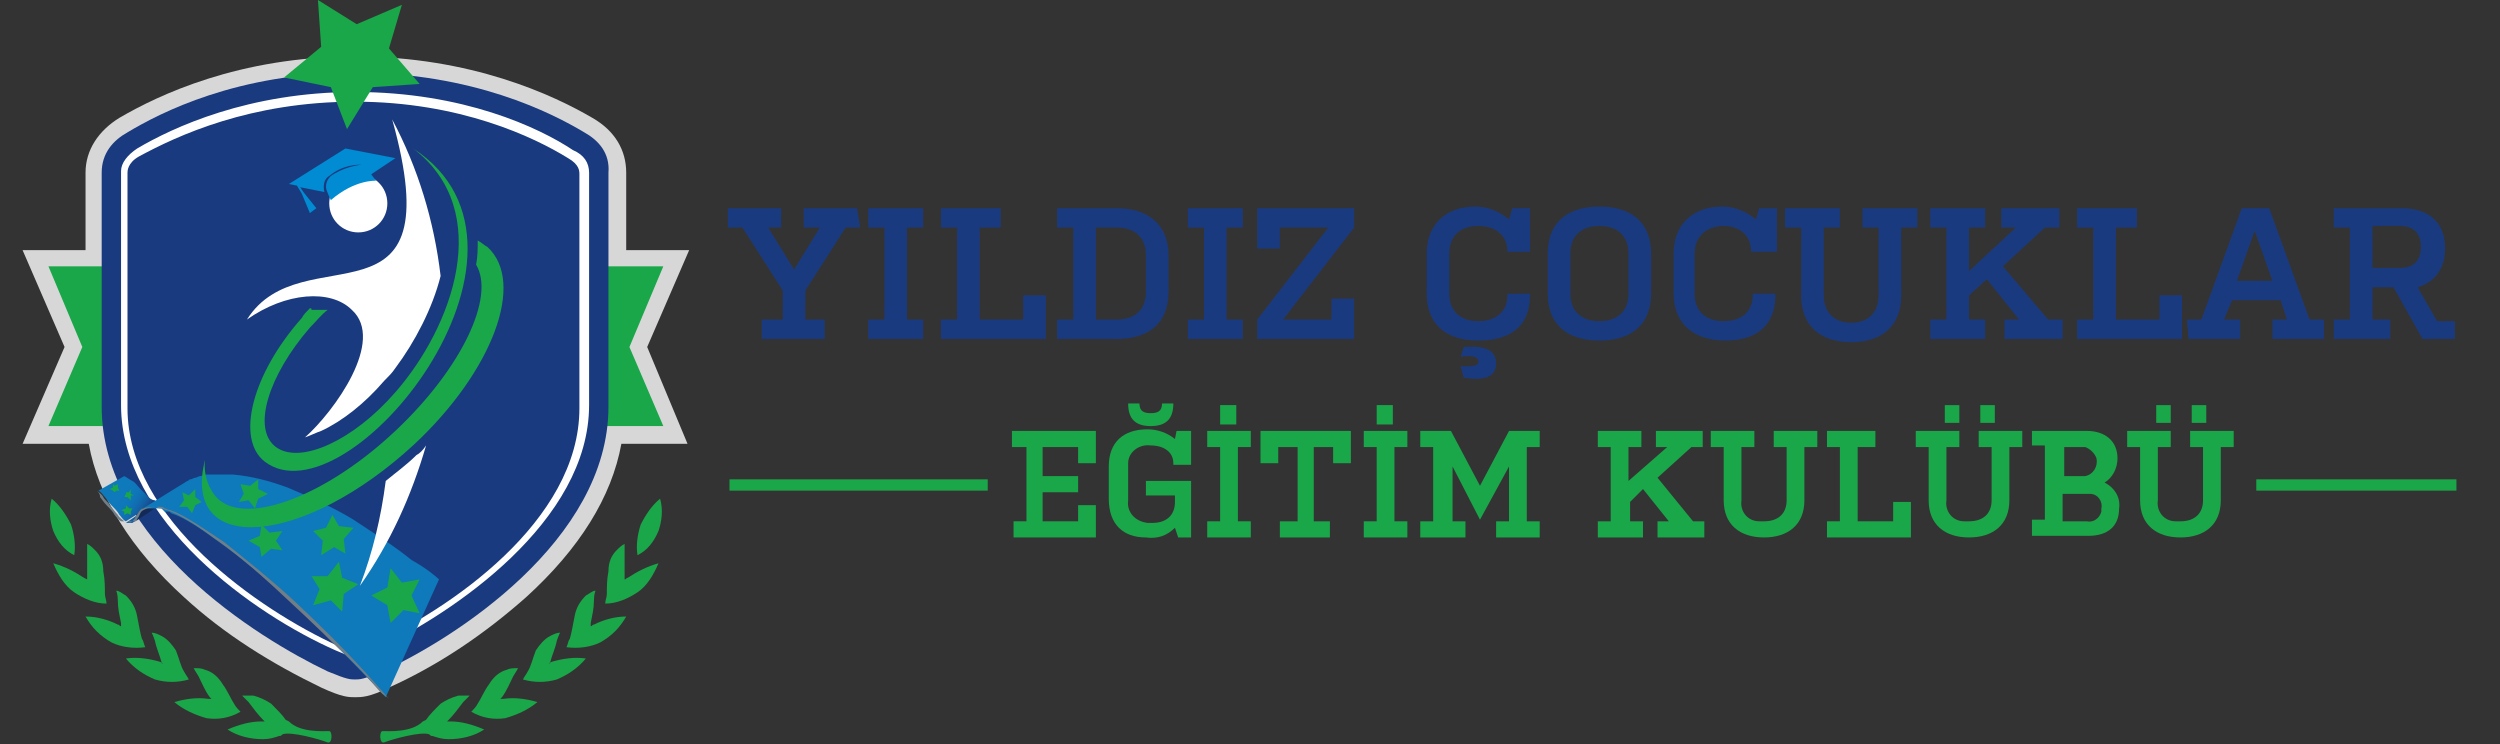 <?xml version="1.0" encoding="utf-8"?>
<!-- Generator: Adobe Illustrator 24.0.0, SVG Export Plug-In . SVG Version: 6.00 Build 0)  -->
<svg version="1.1" id="Layer_1" xmlns="http://www.w3.org/2000/svg" xmlns:xlink="http://www.w3.org/1999/xlink" x="0px" y="0px"
	 viewBox="0 0 154.9 46.1" style="enable-background:new 0 0 154.9 46.1;" xml:space="preserve">
<rect x="0" y="0" width="154.9" height="46.1" fill="#333333" stroke="none"/>
<style type="text/css">
	.st0{fill:#1A3A7F;}
	.st1{fill:#1AA749;}
	.st2{fill-rule:evenodd;clip-rule:evenodd;fill:#D8D7D7;}
	.st3{fill-rule:evenodd;clip-rule:evenodd;fill:#1AA749;}
	.st4{fill-rule:evenodd;clip-rule:evenodd;fill:#1A3A7F;}
	.st5{fill-rule:evenodd;clip-rule:evenodd;fill:#FFFFFF;}
	.st6{fill-rule:evenodd;clip-rule:evenodd;fill:url(#SVGID_1_);}
	.st7{fill-rule:evenodd;clip-rule:evenodd;fill:#008BD2;}
	.st8{fill-rule:evenodd;clip-rule:evenodd;fill:#142A56;}
	.st9{fill-rule:evenodd;clip-rule:evenodd;fill:#0E79BB;}
	.st10{fill-rule:evenodd;clip-rule:evenodd;fill:#717E86;}
</style>
<g>
	<path class="st0" d="M53.3,14.1h-0.9L49.9,18v1.8h1.2V21h-3.9v-1.2h1.3V18l-2.5-3.9h-0.9v-1.2h3.3v1.2h-0.8l1.6,2.6l1.6-2.6h-1
		v-1.2h3.3L53.3,14.1z"/>
	<path class="st0" d="M56.2,19.8h1V21h-3.4v-1.2h1v-5.7h-1v-1.2h3.4v1.2h-1L56.2,19.8z"/>
	<path class="st0" d="M62,14.1h-1.3v5.7h2.7v-1.5h1.4V21h-6.5v-1.2h1v-5.7h-1v-1.2h3.7L62,14.1z"/>
	<path class="st0" d="M69.2,12.9c1.9,0,3.2,1,3.2,2.9v2.3c0,1.9-1.2,2.9-3.2,2.9h-3.7v-1.2h1v-5.7h-1v-1.2H69.2z M71,15.8
		c0-1.1-0.7-1.7-1.8-1.7h-1.3v5.7h1.3c1.1,0,1.8-0.6,1.8-1.7V15.8z"/>
	<path class="st0" d="M76,19.8h1V21h-3.4v-1.2h1v-5.7h-1v-1.2H77v1.2h-1L76,19.8z"/>
	<path class="st0" d="M82.3,14.1h-3v1.3h-1.4v-2.5h6v1.2l-4.4,5.7h3v-1.3h1.4V21h-6v-1.2L82.3,14.1z"/>
	<path class="st0" d="M93.4,15.6c0-1-0.7-1.6-1.8-1.6c-1.1,0-1.8,0.6-1.8,1.7v2.5c0,1.1,0.7,1.7,1.8,1.7s1.8-0.6,1.8-1.6v-0.1h1.4
		v0.1c0,1.9-1.2,2.8-3.2,2.8s-3.2-1-3.2-2.9v-2.5c0-1.8,1.2-2.9,3-2.9c0.8,0,1.5,0.3,2.1,0.8l0.2-0.7h1.1v2.7L93.4,15.6L93.4,15.6z
		 M90.5,22.7c0.7,0,1.1,0,1.1-0.3s-0.4-0.4-1.1-0.3l0.2-0.6c1.1-0.1,2,0.1,2,1s-0.8,1.1-2,0.9L90.5,22.7z"/>
	<path class="st0" d="M102.3,18.2c0,1.9-1.2,2.9-3.2,2.9c-2,0-3.2-1-3.2-2.9v-2.5c0-1.9,1.2-2.9,3.2-2.9c2,0,3.2,1,3.2,2.9V18.2z
		 M100.9,15.7c0-1.1-0.7-1.7-1.8-1.7c-1.1,0-1.8,0.6-1.8,1.7v2.5c0,1.1,0.7,1.7,1.8,1.7c1.1,0,1.8-0.6,1.8-1.7L100.9,15.7z"/>
	<path class="st0" d="M108.5,15.6c0-1-0.7-1.6-1.7-1.6s-1.8,0.6-1.8,1.7v2.5c0,1.1,0.7,1.7,1.8,1.7s1.8-0.6,1.8-1.6v-0.1h1.4v0.1
		c0,1.9-1.2,2.8-3.1,2.8c-1.9,0-3.2-1-3.2-2.9v-2.5c0-1.8,1.2-2.9,3-2.9c0.8,0,1.5,0.3,2.1,0.8l0.2-0.7h1.1v2.7L108.5,15.6
		L108.5,15.6z"/>
	<path class="st0" d="M110.6,12.9h3.4v1.2h-1v4.2c0,1.1,0.7,1.7,1.7,1.7s1.7-0.6,1.7-1.7v-4.2h-1v-1.2h3.4v1.2h-1v4.2
		c0,1.9-1.2,2.9-3.1,2.9c-1.9,0-3.1-1-3.1-2.9v-4.2h-1L110.6,12.9z"/>
	<path class="st0" d="M124,12.9h3.6v1.2h-0.9l-2.6,2.4l2.8,3.3h0.9V21h-3.6v-1.2h0.9l-2-2.5l-1.1,1v1.5h1V21h-3.4v-1.2h1v-5.7h-1
		v-1.2h3.4v1.2h-1v2.7l2.9-2.7H124L124,12.9z"/>
	<path class="st0" d="M132.4,14.1h-1.3v5.7h2.7v-1.5h1.4V21h-6.5v-1.2h1v-5.7h-1v-1.2h3.7L132.4,14.1z"/>
	<path class="st0" d="M135.5,19.8h0.9l2.5-6.9h1.7l2.5,6.9h0.9V21h-3.2v-1.2h0.9l-0.4-1.2h-3l-0.5,1.2h1V21h-3.2L135.5,19.8z
		 M138.6,17.4h2.2l-1.1-3.1L138.6,17.4z"/>
	<path class="st0" d="M144.6,12.9h4.2c1.6,0,2.7,0.8,2.7,2.5c0,1.3-0.7,2.1-1.7,2.4l1.2,2.1h1.1V21h-2l-1.8-3.2H147v2h1.1V21h-3.5
		v-1.2h1v-5.7h-1L144.6,12.9z M147,16.6h1.7c0.8,0,1.3-0.4,1.3-1.3c0-0.9-0.5-1.3-1.3-1.3H147L147,16.6z"/>
	<path class="st1" d="M63.5,27.7h-0.8v-1h5.2v2h-1.1v-1h-2.2v1.8h2.2v1h-2.2v1.8h2.2v-1h1.1v2h-5.1v-1h0.8V27.7z"/>
	<path class="st1" d="M72.7,28.7c0-0.7-0.6-1.1-1.4-1.1c-0.7-0.1-1.4,0.4-1.4,1.1c0,0.1,0,0.2,0,0.3v2c-0.1,0.7,0.4,1.3,1.2,1.4
		c0.1,0,0.2,0,0.3,0c0.9,0,1.4-0.5,1.4-1.3v-0.4H71v-0.9h2.8v3.5H73l-0.2-0.6c-0.5,0.5-1.1,0.7-1.8,0.6c-1.4,0-2.3-0.8-2.3-2.4v-2
		c0-1.5,0.9-2.3,2.4-2.3c0.6,0,1.2,0.2,1.7,0.6l0.1-0.5h0.9v2.1h-1.1L72.7,28.7z M70.6,25c0,0.5,0.3,0.6,0.7,0.6
		c0.4,0,0.7-0.1,0.7-0.6h0.7c0,1-0.5,1.4-1.4,1.4S69.9,26,69.9,25H70.6z"/>
	<path class="st1" d="M76.7,32.3h0.8v1h-2.7v-1h0.8v-4.6h-0.8v-1h2.7v1h-0.8V32.3z M75.6,25.1h1v1.2h-1V25.1z"/>
	<path class="st1" d="M79.4,32.3h1v-4.6h-1.2v1h-1.1v-2h5.6v2h-1.1v-1h-1.2v4.6h1v1h-3.1V32.3z"/>
	<path class="st1" d="M86.4,32.3h0.8v1h-2.7v-1h0.8v-4.6h-0.8v-1h2.7v1h-0.8L86.4,32.3z M85.3,25.1h1v1.2h-1V25.1z"/>
	<path class="st1" d="M90,32.3h0.8v1H88v-1h0.8v-4.6H88v-1h1.9l1.8,3.4l1.8-3.4h1.9v1h-0.8v4.6h0.8v1h-2.7v-1h0.8v-3.4l-1.8,3.3
		L90,28.9V32.3z"/>
	<path class="st1" d="M102.6,26.7h2.9v1h-0.7l-2.1,1.9l2.2,2.7h0.7v1h-2.9v-1h0.7l-1.6-2l-0.8,0.8v1.2h0.8v1H99v-1h0.8v-4.6H99v-1
		h2.7v1h-0.8v2.1l2.4-2.1h-0.7V26.7z"/>
	<path class="st1" d="M106,26.7h2.7v1h-0.8V31c-0.1,0.7,0.4,1.3,1.1,1.3c0.1,0,0.2,0,0.3,0c0.9,0,1.4-0.5,1.4-1.3v-3.3h-0.8v-1h2.7
		v1h-0.8V31c0,1.5-1,2.3-2.5,2.3s-2.5-0.8-2.5-2.3v-3.3H106L106,26.7z"/>
	<path class="st1" d="M116.2,27.7h-1.1v4.6h2.2v-1.2h1.1v2.2h-5.2v-1h0.8v-4.6h-0.8v-1h3V27.7z"/>
	<path class="st1" d="M118.7,26.7h2.7v1h-0.8V31c-0.1,0.7,0.4,1.3,1.1,1.3c0.1,0,0.2,0,0.3,0c0.9,0,1.4-0.5,1.4-1.3v-3.3h-0.8v-1
		h2.7v1h-0.8V31c0,1.5-1,2.3-2.5,2.3s-2.5-0.8-2.5-2.3v-3.3h-0.8V26.7z M120.5,25.1h0.9v1.1h-0.9V25.1z M122.7,25.1h0.9v1.1h-0.9
		V25.1z"/>
	<path class="st1" d="M125.9,26.7h3.4c1.1,0,1.9,0.6,1.9,1.7c0,0.6-0.3,1.2-0.8,1.5c0.6,0.3,1,0.9,0.9,1.6c0,1.1-0.7,1.7-1.9,1.7
		h-3.5v-1h0.8v-4.6h-0.8V26.7z M127.9,29.5h1.3c0.5-0.1,0.8-0.6,0.7-1.1c-0.1-0.3-0.4-0.6-0.7-0.7h-1.3V29.5z M127.9,32.3h1.4
		c0.4,0.1,0.8-0.2,0.9-0.6c0-0.1,0-0.2,0-0.2c0.1-0.4-0.2-0.9-0.7-0.9c-0.1,0-0.2,0-0.3,0h-1.4V32.3z"/>
	<path class="st1" d="M131.8,26.7h2.7v1h-0.8V31c-0.1,0.7,0.4,1.3,1.1,1.3c0.1,0,0.2,0,0.3,0c0.9,0,1.4-0.5,1.4-1.3v-3.3h-0.8v-1
		h2.7v1h-0.8V31c0,1.5-1,2.3-2.5,2.3s-2.5-0.8-2.5-2.3v-3.3h-0.8V26.7z M133.6,25.1h0.9v1.1h-0.9V25.1z M135.8,25.1h0.9v1.1h-0.9
		V25.1z"/>
	<rect x="45.2" y="29.7" class="st1" width="16" height="0.7"/>
	<rect x="139.8" y="29.7" class="st1" width="12.4" height="0.7"/>
</g>
<g>
	<path class="st2" d="M40.1,21.5l2.6-6h-3.9v-4.8c0-1.4-0.7-2.6-2.1-3.4C34.3,5.9,29.2,3.5,22,3.5S9.8,5.9,7.4,7.3
		c-1.3,0.8-2.1,2-2.1,3.4v4.8H1.4l2.6,6l-2.6,6h4.1c0.6,3.3,2.6,6.5,5.9,9.5c2.5,2.3,5.4,4.1,8.5,5.6c1.3,0.6,1.7,0.6,2.1,0.6h0
		c0.4,0,0.9,0,2.1-0.6c3.1-1.4,5.9-3.3,8.5-5.6c3.3-3,5.3-6.2,5.9-9.5h4.1L40.1,21.5z"/>
	<path class="st3" d="M39.7,32.5c-0.2,0.6-0.3,1.3-0.2,1.9c0.6-0.3,1-0.8,1.3-1.5c0.2-0.6,0.3-1.3,0.1-2
		C40.4,31.3,40,31.9,39.7,32.5"/>
	<path class="st3" d="M31.4,41.5c0.2-0.1,0.4-0.1,0.7-0.1c0,0-0.1,0.2-0.3,0.5c-0.2,0.4-0.4,0.9-0.7,1.3c0,0-0.1,0.1-0.1,0.1l0.2,0
		c0.7-0.1,1.4,0,2.1,0.2c-0.6,0.5-1.3,0.8-2,1c-0.7,0.1-1.4,0-2.1-0.4l0,0c0.1-0.1,0.3-0.3,0.4-0.5c0.2-0.3,0.4-0.8,0.7-1.2
		C30.6,41.9,31,41.6,31.4,41.5"/>
	<path class="st3" d="M34.1,39.4c0.2-0.1,0.4-0.2,0.6-0.2c0,0-0.1,0.2-0.2,0.5c-0.1,0.5-0.3,0.9-0.4,1.3c0,0.1,0,0.1-0.1,0.1
		l0.2-0.1c0.7-0.2,1.4-0.3,2.1-0.2c-0.5,0.6-1.1,1-1.8,1.3c-0.7,0.2-1.4,0.2-2.1,0l0,0c0.1-0.2,0.2-0.3,0.3-0.5
		c0.2-0.3,0.3-0.8,0.5-1.3C33.4,40,33.7,39.6,34.1,39.4"/>
	<path class="st3" d="M36.3,36.9c0.2-0.1,0.4-0.3,0.6-0.3c0,0-0.1,0.2-0.1,0.6c0,0.5-0.1,0.9-0.2,1.4c0,0.1,0,0.1,0,0.2
		c0.1,0,0.1-0.1,0.2-0.1c0.6-0.3,1.3-0.5,2-0.5c-0.4,0.7-0.9,1.2-1.6,1.6c-0.6,0.3-1.4,0.4-2.1,0.3l0,0c0.1-0.2,0.1-0.4,0.2-0.5
		c0.1-0.3,0.2-0.9,0.3-1.4C35.7,37.6,36,37.2,36.3,36.9"/>
	<path class="st3" d="M38.2,34.1c0.2-0.2,0.3-0.3,0.5-0.4c0,0,0,0.2,0,0.6c0,0.5,0,1,0,1.4c0,0.1,0,0.1,0,0.2c0.1,0,0.1-0.1,0.2-0.1
		c0.6-0.4,1.2-0.7,1.9-0.9c-0.3,0.7-0.7,1.4-1.3,1.8c-0.6,0.4-1.3,0.7-2,0.7l0,0c0-0.2,0.1-0.4,0.1-0.6c0-0.4,0-0.9,0.1-1.4
		C37.7,34.8,37.9,34.4,38.2,34.1"/>
	<path class="st3" d="M28.4,43.1c0.2,0,0.5,0,0.7,0c0,0-0.1,0.1-0.4,0.4c-0.3,0.4-0.6,0.8-0.9,1.1c0,0-0.1,0.1-0.1,0.1
		c0.1,0,0.1,0,0.2,0c0.7,0,1.4,0.2,2.1,0.5c-0.6,0.4-1.4,0.6-2.2,0.6c-0.4,0-0.7-0.1-1-0.2c-0.1,0-0.1,0-0.2-0.1
		c-0.5-0.2-2.3,0.3-2.8,0.5c-0.3,0.1-0.3-0.7-0.1-0.7c0.4,0,1.8,0.1,2.5-0.6l0.2-0.1c0.2-0.3,0.5-0.6,0.9-1
		C27.6,43.4,28,43.2,28.4,43.1"/>
	<path class="st3" d="M4.4,32.5c0.2,0.6,0.3,1.3,0.2,1.9c-0.6-0.3-1-0.8-1.3-1.5c-0.2-0.6-0.3-1.3-0.1-2C3.7,31.3,4.1,31.9,4.4,32.5
		"/>
	<path class="st3" d="M12.7,41.5c-0.2-0.1-0.4-0.1-0.7-0.1c0,0,0.1,0.2,0.3,0.5c0.2,0.4,0.4,0.9,0.7,1.3c0,0,0.1,0.1,0.1,0.1l-0.2,0
		c-0.7-0.1-1.4,0-2.1,0.2c0.6,0.5,1.3,0.8,2,1c0.7,0.1,1.4,0,2.1-0.4l0,0c-0.1-0.1-0.3-0.3-0.4-0.5c-0.2-0.3-0.4-0.8-0.7-1.2
		C13.5,41.9,13.1,41.6,12.7,41.5"/>
	<path class="st3" d="M10,39.4c-0.2-0.1-0.4-0.2-0.6-0.2c0,0,0.1,0.2,0.2,0.5c0.1,0.5,0.3,0.9,0.4,1.3c0,0.1,0,0.1,0.1,0.1l-0.2-0.1
		c-0.7-0.2-1.4-0.3-2.1-0.2c0.5,0.6,1.1,1,1.8,1.3c0.7,0.2,1.4,0.2,2.1,0l0,0c-0.1-0.2-0.2-0.3-0.3-0.5c-0.2-0.3-0.3-0.8-0.5-1.3
		C10.7,40,10.4,39.6,10,39.4"/>
	<path class="st3" d="M7.8,36.9c-0.2-0.1-0.4-0.3-0.6-0.3c0,0,0.1,0.2,0.1,0.6c0,0.5,0.1,0.9,0.2,1.4c0,0.1,0,0.1,0,0.2
		c-0.1,0-0.1-0.1-0.2-0.1c-0.6-0.3-1.3-0.5-2-0.5c0.4,0.7,0.9,1.2,1.6,1.6c0.6,0.3,1.4,0.4,2.1,0.3l0,0c-0.1-0.2-0.1-0.4-0.2-0.5
		c-0.1-0.3-0.2-0.9-0.3-1.4C8.4,37.6,8.1,37.2,7.8,36.9"/>
	<path class="st3" d="M5.9,34.1c-0.2-0.2-0.3-0.3-0.5-0.4c0,0,0,0.2,0,0.6c0,0.5,0,1,0,1.4c0,0.1,0,0.1,0,0.2l-0.2-0.1
		c-0.6-0.4-1.2-0.7-1.9-0.9c0.3,0.7,0.7,1.4,1.3,1.8c0.6,0.4,1.3,0.7,2,0.7l0,0c0-0.2-0.1-0.4-0.1-0.6c0-0.4,0-0.9-0.1-1.4
		C6.4,34.8,6.2,34.4,5.9,34.1"/>
	<path class="st3" d="M15.7,43.1c-0.2,0-0.5,0-0.7,0c0,0,0.1,0.1,0.4,0.4c0.3,0.4,0.6,0.8,0.9,1.1c0,0,0.1,0.1,0.1,0.1
		c-0.1,0-0.1,0-0.2,0c-0.7,0-1.4,0.2-2.1,0.5c0.6,0.4,1.4,0.6,2.2,0.6c0.4,0,0.7-0.1,1-0.2c0.1,0,0.1,0,0.2-0.1
		c0.5-0.2,2.3,0.3,2.8,0.5c0.3,0.1,0.3-0.7,0.1-0.7c-0.4,0-1.8,0.1-2.5-0.6l-0.2-0.1c-0.2-0.3-0.5-0.6-0.9-1
		C16.5,43.4,16.1,43.2,15.7,43.1"/>
	<polygon class="st3" points="41.1,16.5 3,16.5 5.1,21.5 3,26.4 41.1,26.4 39,21.5 	"/>
	<path class="st4" d="M36.2,8.2C34.2,7,29.3,4.5,22,4.5S9.9,7,7.9,8.2C7,8.7,6.3,9.5,6.3,10.7v14.5c0,8.3,9.6,14.3,14,16.4
		c1.2,0.5,1.4,0.5,1.7,0.5s0.5,0,1.7-0.5c4.4-2,14-8.1,14-16.4V10.7C37.8,9.5,37.1,8.7,36.2,8.2"/>
	<path class="st5" d="M22,5.7c-6.6,0-11.3,2.2-13.5,3.5c-0.6,0.4-1,0.9-1,1.4v14.5c0,7.2,8.3,13,13.3,15.2c0.9,0.4,1.1,0.4,1.2,0.4
		h0c0.1,0,0.3,0,1.2-0.4c4.9-2.3,13.3-8,13.3-15.2V10.7c0-0.6-0.3-1.1-1-1.4C33.4,7.9,28.7,5.7,22,5.7L22,5.7z M22,6.3
		c6.5,0,11.1,2.2,13.2,3.5c0.7,0.4,0.7,0.8,0.7,1v14.5c0,7-8.1,12.5-13,14.7c-0.8,0.3-0.9,0.4-1,0.4h0c0,0-0.2,0-1-0.4
		c-4.8-2.2-13-7.8-13-14.7V10.7c0-0.1,0-0.6,0.7-1C11,8.4,15.5,6.3,22,6.3L22,6.3z"/>
	
		<linearGradient id="SVGID_1_" gradientUnits="userSpaceOnUse" x1="187.414" y1="-245.291" x2="189.728" y2="-246.874" gradientTransform="matrix(1 0 0 -1 -180.57 -215.17)">
		<stop  offset="0.28" style="stop-color:#0E79BB"/>
		<stop  offset="0.54" style="stop-color:#0E77B9"/>
		<stop  offset="0.69" style="stop-color:#106EB1"/>
		<stop  offset="0.82" style="stop-color:#1360A3"/>
		<stop  offset="0.93" style="stop-color:#164D91"/>
		<stop  offset="1" style="stop-color:#1A3A7F"/>
	</linearGradient>
	<path class="st6" d="M9.7,31.1l-1.9,1.2l0,0l0,0l0,0l0,0c-0.2-0.1-0.3-0.3-0.4-0.4c-0.1-0.2-0.3-0.4-0.5-0.6
		c-0.2-0.2-0.3-0.4-0.4-0.5c-0.1-0.1-0.2-0.3-0.4-0.4l1.6-0.9c0.2,0.1,0.3,0.2,0.5,0.3c0.2,0.1,0.3,0.3,0.5,0.5
		c0.2,0.2,0.3,0.3,0.5,0.5C9.2,30.8,9.4,31,9.6,31L9.7,31.1L9.7,31.1L9.7,31.1L9.7,31.1L9.7,31.1l0.1,0h0.1c0,0,0,0,0.1,0
		c0,0,0.1,0,0.1,0c0,0,0.1,0,0.1,0c0,0,0.1,0,0.1,0c0,0,0.1,0,0.1-0.1l0,0l-2.2,1.4c0,0,0,0-0.1,0c0,0,0,0-0.1,0c0,0,0,0-0.1,0
		c0,0-0.1,0-0.1,0c0,0,0,0,0,0l0,0l0,0l0,0L9.7,31.1z"/>
	<path class="st5" d="M22.2,10.8c-1,0-1.8,0.8-1.8,1.8c0,1,0.8,1.8,1.8,1.8c1,0,1.8-0.8,1.8-1.8c0,0,0,0,0,0
		C24,11.6,23.2,10.8,22.2,10.8"/>
	<path class="st3" d="M19.2,19.1c-0.2,0.2-0.4,0.4-0.5,0.6c-3.1,3.5-4.1,7.5-2.3,8.9c5.1,3.9,18.9-13.1,9.2-19.4
		c5.1,3.9,2.4,11.1-1.1,15.1c-2.6,3-5.9,4.5-7.4,3.4c-1.5-1.1-0.5-4.4,2.1-7.4c0.4-0.4,0.7-0.8,1.1-1.1c-0.3,0-0.7,0-1,0
		C19.3,19.1,19.3,19.1,19.2,19.1"/>
	<polygon class="st3" points="19.7,0 22.1,1.5 24.9,0.3 24.1,3 26,5.2 23.1,5.4 21.5,8 20.5,5.4 17.6,4.8 19.9,2.9 	"/>
	<path class="st7" d="M18.4,11.5l-0.5-0.1l3.5-2.2l3.1,0.6l-1.5,1l0.3,0.4c0,0-1.3-0.1-2.8,1.2c0,0-0.3-0.6-0.3-0.8
		c0-0.3,0.1-0.5,0.3-0.7c0.6-0.4,1.2-0.6,1.9-0.7c-0.7,0-1.4,0.2-2,0.7c-0.5,0.3-0.3,1-0.3,1l-1.5-0.3l0.2,0.3l0.8,1l-0.4,0.3
		l-0.5-1.2L18.4,11.5z"/>
	<path class="st8" d="M11.6,29.7L11.6,29.7L11.6,29.7L11.6,29.7L11.6,29.7L11.6,29.7L11.6,29.7L11.6,29.7L11.6,29.7L11.6,29.7
		L11.6,29.7L11.6,29.7L11.6,29.7L11.6,29.7L11.6,29.7L11.6,29.7L11.6,29.7L11.6,29.7L11.6,29.7L11.6,29.7L11.6,29.7L11.6,29.7
		L11.6,29.7L11.6,29.7L11.6,29.7L11.6,29.7L11.6,29.7L11.6,29.7L11.6,29.7L11.6,29.7L11.6,29.7L11.6,29.7 M10.5,30.9l-2.1,1.4
		c0,0,0.1-0.1,0.1-0.1c0-0.1,0.1-0.1,0.1-0.2c0-0.1,0.1-0.2,0.1-0.3c0.1-0.1,0.1-0.2,0.2-0.2c1.9-1,2-1.3,2.7-1.7l0,0l0,0l0,0h0l0,0
		l0,0l0,0l0,0l0,0l0,0l0,0l0,0l0,0l0,0l0,0l0,0l0,0l0,0l0,0l0,0l0,0l0,0l0,0l0,0l0,0l0,0l0,0l0,0l0,0l0,0l0,0l0,0l0,0l0,0l0,0l0,0
		l0,0l0,0l0,0l0,0l0,0l0,0l0,0l0,0c-0.1,0.1-0.2,0.2-0.3,0.4c-0.1,0.1-0.2,0.2-0.2,0.3l0,0l0,0l0,0l0,0l0,0l0,0l0,0l0,0l0,0l0,0l0,0
		l0,0l0,0l0,0l0,0l0,0l0,0l0,0l0,0l0,0l0,0l0,0l0,0l0,0l0,0l0,0l0,0l0,0l0,0l0,0l0,0l0,0l0,0l0,0l0,0l0,0l0,0l0,0l0,0l0,0l0,0l0,0
		l0,0l0,0l0,0l0,0l0,0l0,0l0,0l0,0l0,0l0,0l0,0l0,0l0,0l0,0l0,0l0,0l0,0l0,0l0,0l0,0l0,0l0,0l0,0l0,0l0,0l0,0l0,0l0,0l0,0l0,0
		L10.5,30.9z"/>
	<path class="st9" d="M27.2,35.9l-3.3,7.3C23.7,43,23,42.2,21.8,41c-1.1-1.1-2.5-2.6-4.1-4c-1.3-1.2-2.7-2.4-4.1-3.4
		c-1.1-0.8-2.1-1.5-3-1.8l-0.1-0.1l-0.1,0l-0.1,0c0,0-0.1,0-0.1,0L10,31.5c-0.1,0-0.1,0-0.2,0c-0.1,0-0.1,0-0.2,0c0,0-0.1,0-0.1,0
		c-0.1,0-0.2,0-0.3,0c-0.1,0-0.1,0-0.2,0c-0.1,0-0.1,0-0.2,0c0,0-0.1,0-0.1,0.1l2.9-1.8c0.1,0,0.1-0.1,0.2-0.1s0.2-0.1,0.3-0.1
		c0.1,0,0.2-0.1,0.3-0.1c0.1,0,0.3-0.1,0.4-0.1c0.1,0,0.1,0,0.2,0s0.1,0,0.2,0l0.2,0c0.1,0,0.2,0,0.2,0h0.2H14h0.2h0.2
		c1.2,0.1,2.3,0.4,3.4,0.8c1.4,0.6,2.8,1.2,4.1,2c1.2,0.8,2.5,1.6,3.6,2.5C26.4,35.2,27,35.7,27.2,35.9L27.2,35.9z"/>
	<polygon class="st3" points="16.2,32.5 16.7,33 17.5,32.9 17.1,33.5 17.5,34.1 16.8,34 16.2,34.5 16.1,33.9 15.4,33.5 16.1,33.2 	
		"/>
	<polygon class="st3" points="11.3,30.5 11.7,30.7 12.1,30.3 12.1,30.8 12.5,31.1 12.1,31.3 11.9,31.8 11.6,31.4 11.1,31.4 11.4,31 
			"/>
	<polygon class="st3" points="14.9,30 15.5,30.1 16,29.7 16,30.3 16.6,30.6 16,30.9 15.8,31.5 15.4,31 14.8,31.1 15.1,30.6 	"/>
	<polygon class="st3" points="7,30 7.1,30.1 7.3,30 7.3,30.2 7.4,30.4 7.2,30.4 7.1,30.5 7,30.4 6.8,30.3 7,30.2 	"/>
	<polygon class="st3" points="7.8,30.5 8,30.5 8.1,30.3 8.1,30.6 8.3,30.7 8.1,30.7 8.1,31 7.9,30.8 7.7,30.8 7.8,30.6 	"/>
	<polygon class="st3" points="7.8,31.3 8,31.5 8.2,31.5 8.1,31.7 8.1,31.9 7.9,31.8 7.7,31.9 7.7,31.7 7.5,31.6 7.8,31.5 	"/>
	<polygon class="st3" points="19.4,32.9 20.2,32.7 20.6,31.9 21,32.6 21.9,32.7 21.3,33.4 21.4,34.3 20.7,33.9 19.9,34.4 20,33.5 	
		"/>
	<polygon class="st3" points="19.3,35.7 20.3,35.7 21,34.8 21.2,35.8 22.2,36.2 21.3,36.8 21.2,37.9 20.5,37.2 19.4,37.5 19.8,36.5 
			"/>
	<polygon class="st3" points="23,36.9 24,36.4 24.2,35.2 24.9,36.1 26,35.9 25.5,36.9 26,38 25,37.8 24.2,38.6 24,37.5 	"/>
	<path class="st3" d="M29.6,14.9c0.2,0.1,0.4,0.3,0.6,0.4c2.4,2.2,0.3,7.7-4.5,12.2c-6.9,6.4-14.5,7-13,1c-0.1,0.9,0.2,1.8,0.8,2.4
		c1.8,1.7,6.8-0.2,11.1-4.3c4-3.8,6.1-8.2,4.9-10.2C29.6,15.9,29.6,15.4,29.6,14.9"/>
	<path class="st5" d="M26.4,27.6L26.4,27.6c-0.9,3.1-2.2,6-4.1,8.7c0.8-2.1,1.3-4.2,1.6-6.5c0.6-0.5,1.3-1,1.9-1.6
		C26,28.1,26.2,27.9,26.4,27.6 M15.3,19.8c3.4-5.4,12.8,1.2,9-12.4c1.6,3,2.6,6.3,3,9.7c-0.5,2-1.6,4.1-2.8,5.7
		c-0.2,0.3-0.4,0.5-0.7,0.8c-1.2,1.4-2.6,2.5-3.9,3.1c-0.3,0.1-0.7,0.3-1,0.4c1.8-1.6,5-6,2.9-7.9C20.5,17.9,17.7,18.1,15.3,19.8z"
		/>
	<path class="st10" d="M6,30.4c0.1,0.1,0.3,0.2,0.4,0.4c0.1,0.2,0.3,0.3,0.4,0.5c0.2,0.2,0.3,0.4,0.5,0.6c0.1,0.2,0.3,0.3,0.4,0.4
		l0.1,0c0,0,0,0,0.1,0c0,0,0,0,0.1,0c0,0,0,0,0.1,0c0.1,0,0.2,0,0.3,0c0.1-0.1,0.1-0.2,0.2-0.3c0.1-0.2,0.1-0.3,0.3-0.4
		c0.2-0.1,0.4-0.2,0.8-0.2c0.1,0,0.2,0,0.2,0c0.1,0,0.2,0,0.3,0.1c0.1,0,0.2,0.1,0.3,0.1s0.2,0.1,0.3,0.1c0.9,0.4,1.9,1.1,3.1,1.9
		c1.5,1.2,3,2.4,4.4,3.7c1.6,1.5,3.1,3,4.1,4.1c1.1,1.2,1.7,1.9,1.7,1.9l0,0l-0.1-0.1L23.7,43l-0.2-0.2c-0.5-0.6-1.4-1.6-2.7-2.8
		c-1.1-1.1-2.5-2.4-3.9-3.7c-1.2-1.1-2.4-2.1-3.7-3c-0.8-0.6-1.7-1.2-2.6-1.6c-0.1,0-0.2-0.1-0.3-0.1c-0.1,0-0.2-0.1-0.3-0.1
		c-0.1,0-0.2,0-0.3-0.1c-0.1,0-0.2,0-0.2,0c-0.4,0-0.7,0.1-0.8,0.2c-0.1,0.1-0.2,0.3-0.3,0.4c0,0.1-0.1,0.2-0.2,0.3
		c-0.1,0.1-0.2,0.1-0.3,0l-0.1,0l-0.1,0l-0.1,0l-0.1,0c-0.2-0.1-0.3-0.3-0.4-0.4c-0.1-0.2-0.3-0.4-0.5-0.6c-0.2-0.2-0.3-0.4-0.4-0.5
		C6.2,30.6,6.1,30.5,6,30.4"/>
</g>
</svg>
